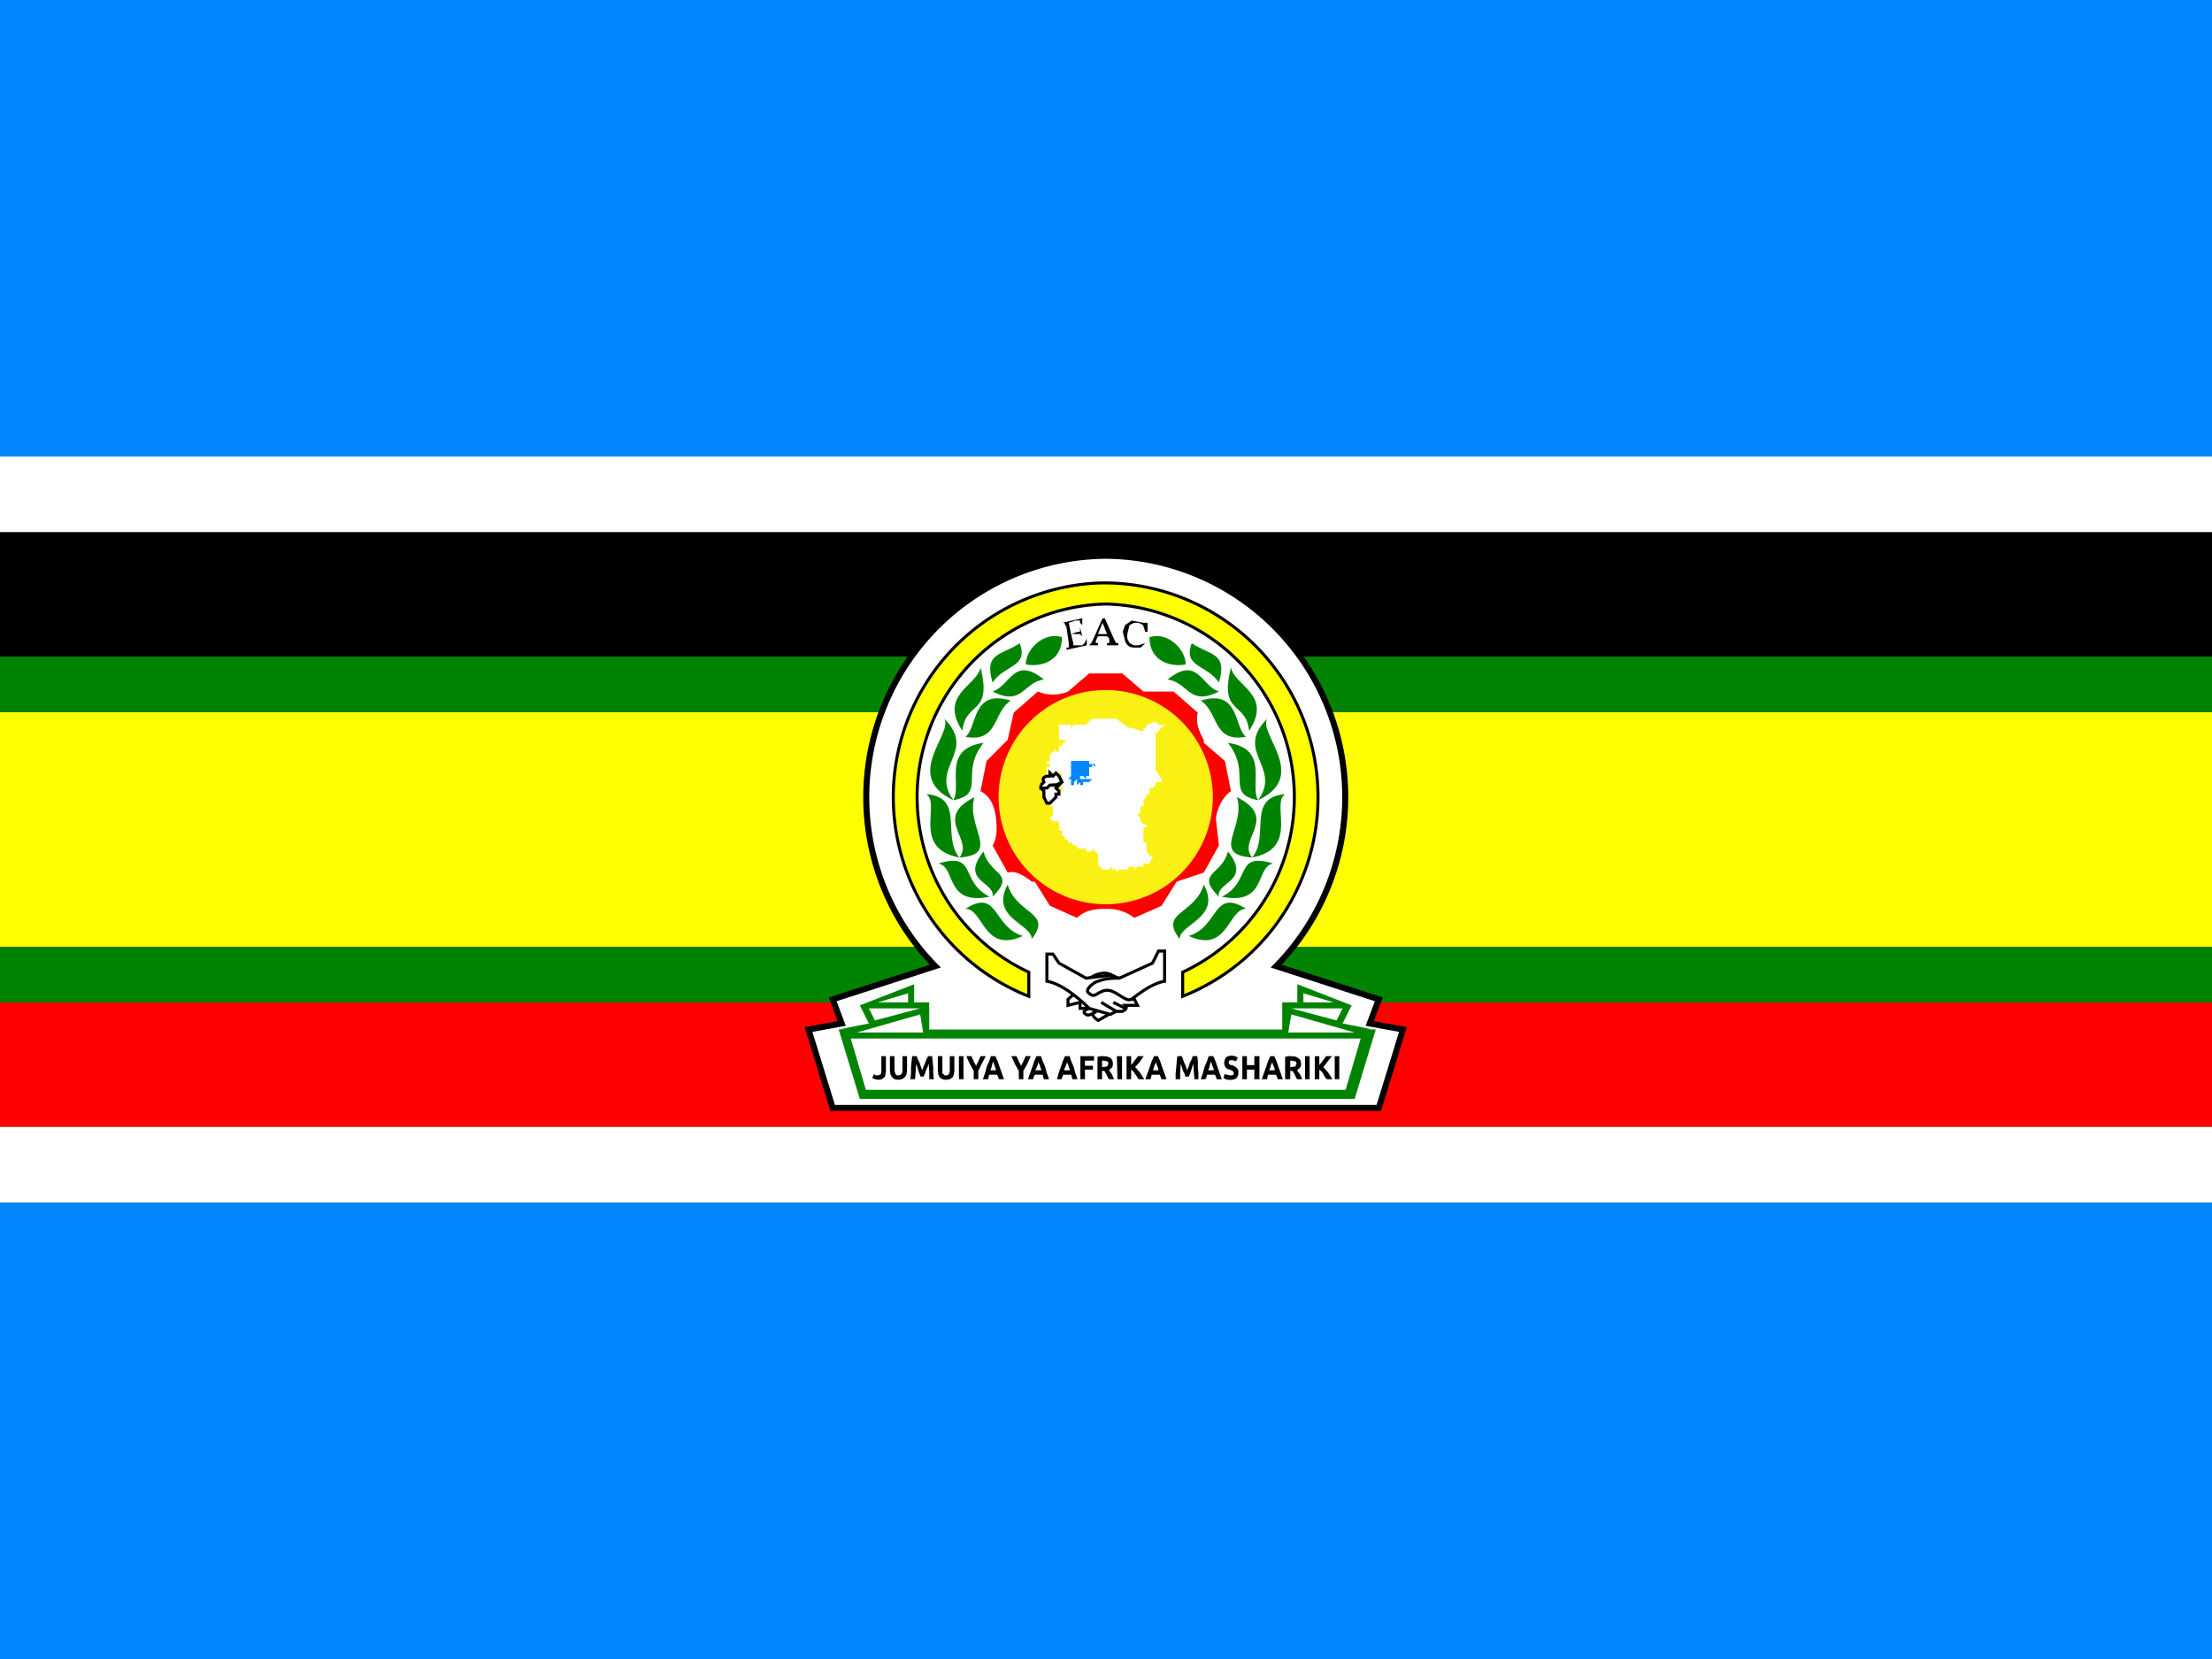 <svg xmlns="http://www.w3.org/2000/svg" xmlns:xlink="http://www.w3.org/1999/xlink" viewBox="0 0 640 480"><rect x="0" y="0" width="640" height="480" fill="#333333" stroke="none"/><path id="eac-a" fill="#fff" fill-opacity="1" fill-rule="nonzero" stroke="none" stroke-dasharray="none" stroke-miterlimit="4" stroke-opacity="1" stroke-width="3" d="M0 326h640v22H0z"/><use xlink:href="#eac-a" width="600" height="330" transform="translate(0 -194)"/><path id="eac-b" fill="#0087ff" fill-opacity="1" fill-rule="nonzero" stroke="none" stroke-dasharray="none" stroke-miterlimit="4" stroke-opacity="1" stroke-width="3" d="M0 348h640v132H0z"/><use xlink:href="#eac-b" width="600" height="330" transform="translate(0 -348)"/><path fill="red" d="M0 290h640v36H0z"/><path fill="#000001" d="M0 154h640v36H0z"/><path fill="#ff0" d="M0 206h640v68H0z"/><path id="eac-c" fill="#008300" fill-opacity="1" fill-rule="nonzero" stroke="none" stroke-dasharray="none" stroke-miterlimit="4" stroke-opacity="1" stroke-width="3" d="M0 274h640v16H0z"/><use xlink:href="#eac-c" width="600" height="330" transform="translate(0 -84)"/><g transform="translate(41 675)scale(.873)"><path fill="#fff" stroke="#000" stroke-width="2" d="M320-589a80 80 0 0 0-57 136l-34 11 3 8-11 2 8 26h181l8-26-11-2 3-8-34-11a80 80 0 0 0-56-136z"/><path fill="#008300" d="m231-432 7 23h164l7-23z"/><path fill="#fff" d="m235-429 5 17h159l5-17H275z"/><path d="m141 811-1 5q0 3-2 4l-4 3-6 1-6-1-5-2 3-6 3 2h4l4-1q2-2 2-5v-24h8zm22 13-7-1-4-3-3-4-1-6v-23h8v22l1 4 1 2 2 2h3q3 0 5-2t2-6v-22h8v23l-1 6-3 4-5 3zm32-37 2 5 3 5 2 6 3 6 2-6 3-6 2-5 3-5h7l1 8 1 10v9l1 9h-8v-11l-1-13-2 5-3 6-2 5-2 4h-5l-2-4-2-5-2-6-2-5-1 13-1 11h-8l1-9v-9l1-10 1-8zm51 37-6-1-5-3-2-4-1-6v-23h8v26q0 2 2 2l2 2h3q3 0 4-2 2-2 2-6v-22h8v23l-1 6-2 4-5 3zm23-37h8v36h-8zm30 15 4-7 4-8h9l-7 12-6 11v13h-8v-13l-7-11-6-12h9l4 8zm40 21-1-3-2-4h-14l-1 4-1 3h-9l4-10 3-10 4-8 3-8h8l4 8 3 8 4 10 4 10zm-10-28-1 3-1 3-1 4-2 4h10l-1-4-2-4-1-3zm49 7 4-7 4-8h9l-6 12-7 11v13h-8v-13l-7-11-6-12h9l4 8zm40 21-1-3-1-4h-14l-2 4-1 3h-9l4-10 4-10 3-8 4-8h8l3 8 4 8 3 10 4 10zm-9-28-1 3-1 3-2 4-2 4h11l-2-4-1-4-2-3zm59 28-1-3-1-4h-14l-2 4-1 3h-8l3-10 4-10 3-8 4-8h8l3 8 4 8 3 10 4 10zm-9-28-1 3-1 3-2 4-2 4h11l-2-4-1-4-2-3zm23 28v-36h24v7h-16v8h14v6h-14v15zm40-36q8 0 13 3 4 3 4 9 0 4-2 6l-5 4 3 3 2 3 2 4 2 4h-9l-2-3-2-4-2-3-2-3h-4v13h-8v-35l5-1zm1 7h-3v10h2l7-1 2-4q0-3-2-4zm23-7h9v36h-8zm38 36-2-3-4-5-3-4-4-3v15h-8v-36h8v14l6-7 6-7h10l-7 9-8 8 8 8 8 11zm40 0-1-3-2-4h-14l-1 4-1 3h-9l4-10 4-10 3-8 4-8h7l4 8 3 8 4 10 4 10zm-10-28v3l-2 3-1 4-2 4h10l-1-4-2-4-1-3zm46-8 2 5 2 5 3 6 2 6 3-6 2-6 3-5 2-5h8l1 8v10l1 9v9h-7l-1-11-1-13-2 5-2 6-2 5-2 4h-6l-1-4-3-5-2-6-2-5-1 13v11h-8v-9l1-9 1-10 1-8zm61 36-1-3-2-4h-14l-1 4-2 3h-8l4-10 3-10 4-8 3-8h8l4 8 3 8 4 10 4 10zm-10-28-1 3-1 3-1 4-2 4h10l-1-4-2-4-1-3zm34 22h3l2-1 1-1v-2l-2-3-5-2-4-1-3-2-2-3-1-5 1-4 2-4 4-2 6-1 6 1 5 2-3 6-3-1-5-1-4 1-1 3v1l2 2 2 1h2l5 2 4 3 2 3v4q0 5-3 8-4 3-11 3h-4l-4-1-2-1-2-1 2-6 4 1zm42-30h9v36h-9v-15h-13v15h-8v-36h8v14h13zm41 36-1-3-2-4h-14l-1 4-1 3h-9l4-10 4-10 3-8 4-8h7l4 8 3 8 4 10 4 10zm-10-28v3l-2 3-1 4-2 4h10l-1-4-2-4-1-3zm34-8q8 0 12 3 5 3 5 9 0 4-2 6l-5 4 2 3 3 3 2 4 2 4h-9l-2-3-2-4-2-3-2-3h-4v13h-9v-35l6-1zm0 7h-2v10h2l7-1 2-4q0-3-2-4zm24-7h8v36h-8zm38 36-3-3-3-5-3-4-4-3v15h-8v-36h8v14l6-7 6-7h10l-8 9-7 8 8 8 8 11zm14-36h8v36h-8z" aria-label="JUMUIYA YA AFRIKA MASHARIKI" font-family="Times New Roman" font-size="52" font-weight="700" style="-inkscape-font-specification:&quot;Ubuntu Bold&quot;" transform="matrix(.189 0 0 .212 220 -590)"/><g id="eac-d" fill-rule="evenodd"><path fill="#008300" d="m231-432 10-2-3-6 18-7v6h5v10z"/><path fill="#fff" d="M259-431h-22l21-6zm-5-10h-10l10-3zm-13 2 2 4 15-4z"/></g><use xlink:href="#eac-d" width="600" height="330" transform="matrix(-1 0 0 1 639 0)"/><path fill="#ff0" stroke="#000" d="M318-580a71 71 0 0 0-24 137v-8a64 64 0 0 1 25-122h1a64 64 0 0 1 25 122v8a71 71 0 0 0-25-137z"/><path fill="#fff" fill-rule="evenodd" stroke="#000" d="M339-458v10c-6 1-13 8-15 9l-7 4q-3-2-1-3c2-1-2 2-3 1-2-1 1-2 1-2h-3v-2l-4 1v-2l9-8s-6 3 0 0c5-2 6 1 8 1l11-5 2-4z"/><path fill="#fff" fill-rule="evenodd" stroke="#000" d="M300-457v9c6 1 13 8 14 9l7 2 2-1h2q2-1 1-2h4l-1-2h-1c-2 1-5-3-8-3s-4 3-6 1c-2-1 2-4 3-4 5-2 10 0 4-2l-8 1-9-5-2-3z"/><path fill="none" stroke="#000" d="m326-439-4-2m1 3-5-3"/><g id="eac-e" fill="#008300" fill-rule="evenodd" stroke="#000" stroke-dasharray="none" stroke-miterlimit="4" stroke-opacity="1" stroke-width="0"><path d="M292-463c-13 6-13-9-19-9 11-7 9 6 19 9zm-5-17c-6 11 8 13 8 18 7-9-5-8-8-18z"/><path d="M281-476c-15 3-11-10-17-11 13-4 7 6 17 11z"/><path d="M279-491c-8 10 4 10 3 15 8-8-1-7-3-15zm-8 2c-16-3-6-18-11-21 13 1 5 14 11 21z"/><path d="M276-509c-14 7 0 14-5 20 14-1 2-10 5-20zm-7 1c-17-8 0-22-3-27 11 11-5 16 3 27z"/><path d="M279-527c-14 2-7 14-10 19 11-2 2-9 10-19zm-7-4c-8-12 5-15 6-21 4 16-5 11-6 21z"/><path d="M288-541c-13-4-11 9-15 12 11 2 9-8 15-12zm-6-6c-3-10 3-9 9-13 3 8-5 7-9 13zm17-1c-10-8-11 2-17 4 10 5 10-3 17-4zm-6-5c0-5 6-11 12-9 0 8-7 10-12 9z"/></g><use xlink:href="#eac-e" width="600" height="330" transform="matrix(-1 0 0 1 639 0)"/><path fill="none" d="m305-557 14-2 15 2"/><path d="m188-241 1 5 3-1h1v-2l1 4-1-1h-4l1 4v1h4l1-1 1-2v3l-9 2v-1h1v-2l-1-7-1-2h-1l9-2v3l-1-1v-1h-2zm17 6h-4l-1 2v1h1v1h-4l1-1 1-2 4-9h1l4 9 1 2h1v1h-5v-1h1v-2zm0-1-2-5-2 5zm18-5v4h-1l-1-3-2-1h-2l-2 1-1 4v2l1 2 2 1h2l3-1-2 2h-3q-3 0-4-3l-1-4 1-3 3-2 5 1z" font-family="Times New Roman" font-size="18" font-weight="400" style="line-height:125%;text-align:start" transform="translate(167 -387)scale(.746)"/><path fill="red" d="M317-550h-3l-7 6a13 13 0 0 1-10 0l-8 7-2 9-7 7-2 10q4 2 5 8 1 7-1 10l5 9q3-1 8 3h1l5 8 9 4q3-3 9-3h1q5 0 9 3l9-4 5-8 9-3 5-9-1-9q1-6 5-9l-2-10-7-6v-1q-3-5-2-9l-8-7h-10l-7-6zm8 82"/><path fill="#fbf014" d="M355-509a35 35 0 1 1-71 0 35 35 0 0 1 71 0"/><path fill="#fbf014" d="M352-509a32 32 0 1 1-65 0 32 32 0 0 1 65 0"/><g fill-rule="evenodd" stroke-width="0"><path fill="#0087ff" d="m310-525 11 2-2 10-9 6-5-5 1-9z"/><path fill="#fff" d="M307-517h-5v1h-2v-3h1v-1h-1v-1h1v-2l1-1 1-1v1h1v-2h1v-1h1v-1h-2v-5h2v1-1h2v1l1-1h4l1-1 6 1-1 9-5 3h-1v-1 1h-1v-1h1-1v1h-2v-1 1h-1v1-1h-1v1-1 1h-1 1v1h-1v1z"/><path fill="#fff" d="m314-517 12 6v1h-1l1 1 5 3h1v-2l1-1h-1 1v-1h1v-2h1l1-1v-1h2v-1l-2-3v-12l1-1 2-2h-2l-1-1-3 1v1h-1v1h-1l-3-1h-1l-4-3h-8l-1 1v1h1v1h1-1v1h1v1l1 1v4h-1v1l-1 1h-1v3h1v1-1h2-1v1l-1-1v1h1-2v1zm17 16v-1 2zm1-3v-1z"/><path fill="#fff" d="M334-487h-2v1h-2l-1 1v-1h-2v1h-3l-1 1v-1h-1l-1-1v1h-3v-1h-1v-4l-1-1-1-1v1h-2v-1h-3v-1h-1l-1-1h-1v-1h-1v-1h-1v-2h-1v-3h-2l-1-1 1-1v-3h-1v-2h1v-1h1l1-1v-1h1v-1l-1-1v-1h1v-3l-1-1 1-1h3v3l-1 1h1v2h1v-1l1-1v2l1-1v1h1-1v1-1h1v-1h2l1-1h-4v-1h1l1 1v-1h1v-1h1-1l1-1v1-1l12 6v2l5 3v1h-1v2l-1 1 1 1v1l1 1h1v1h-1v5h1v1h-1 1v2l1 1h-1 1v1l1-1v1z"/></g><path fill="#fff" fill-rule="evenodd" stroke="#000" d="m298-513 1-1q-1-2 2-2v-1l1 1 1-1 1 1 1 2-2 1h-1l-1 1h-3v-1" class="eac-landxx eac-rw"/><path fill="#fff" fill-rule="evenodd" stroke="#000" d="M298-512h2l1-1h3l-1 1 1 1v1h-1v1l-1 1-1 1h-1l-1-2v-2l-1-1" class="eac-landxx eac-bi"/></g></svg>